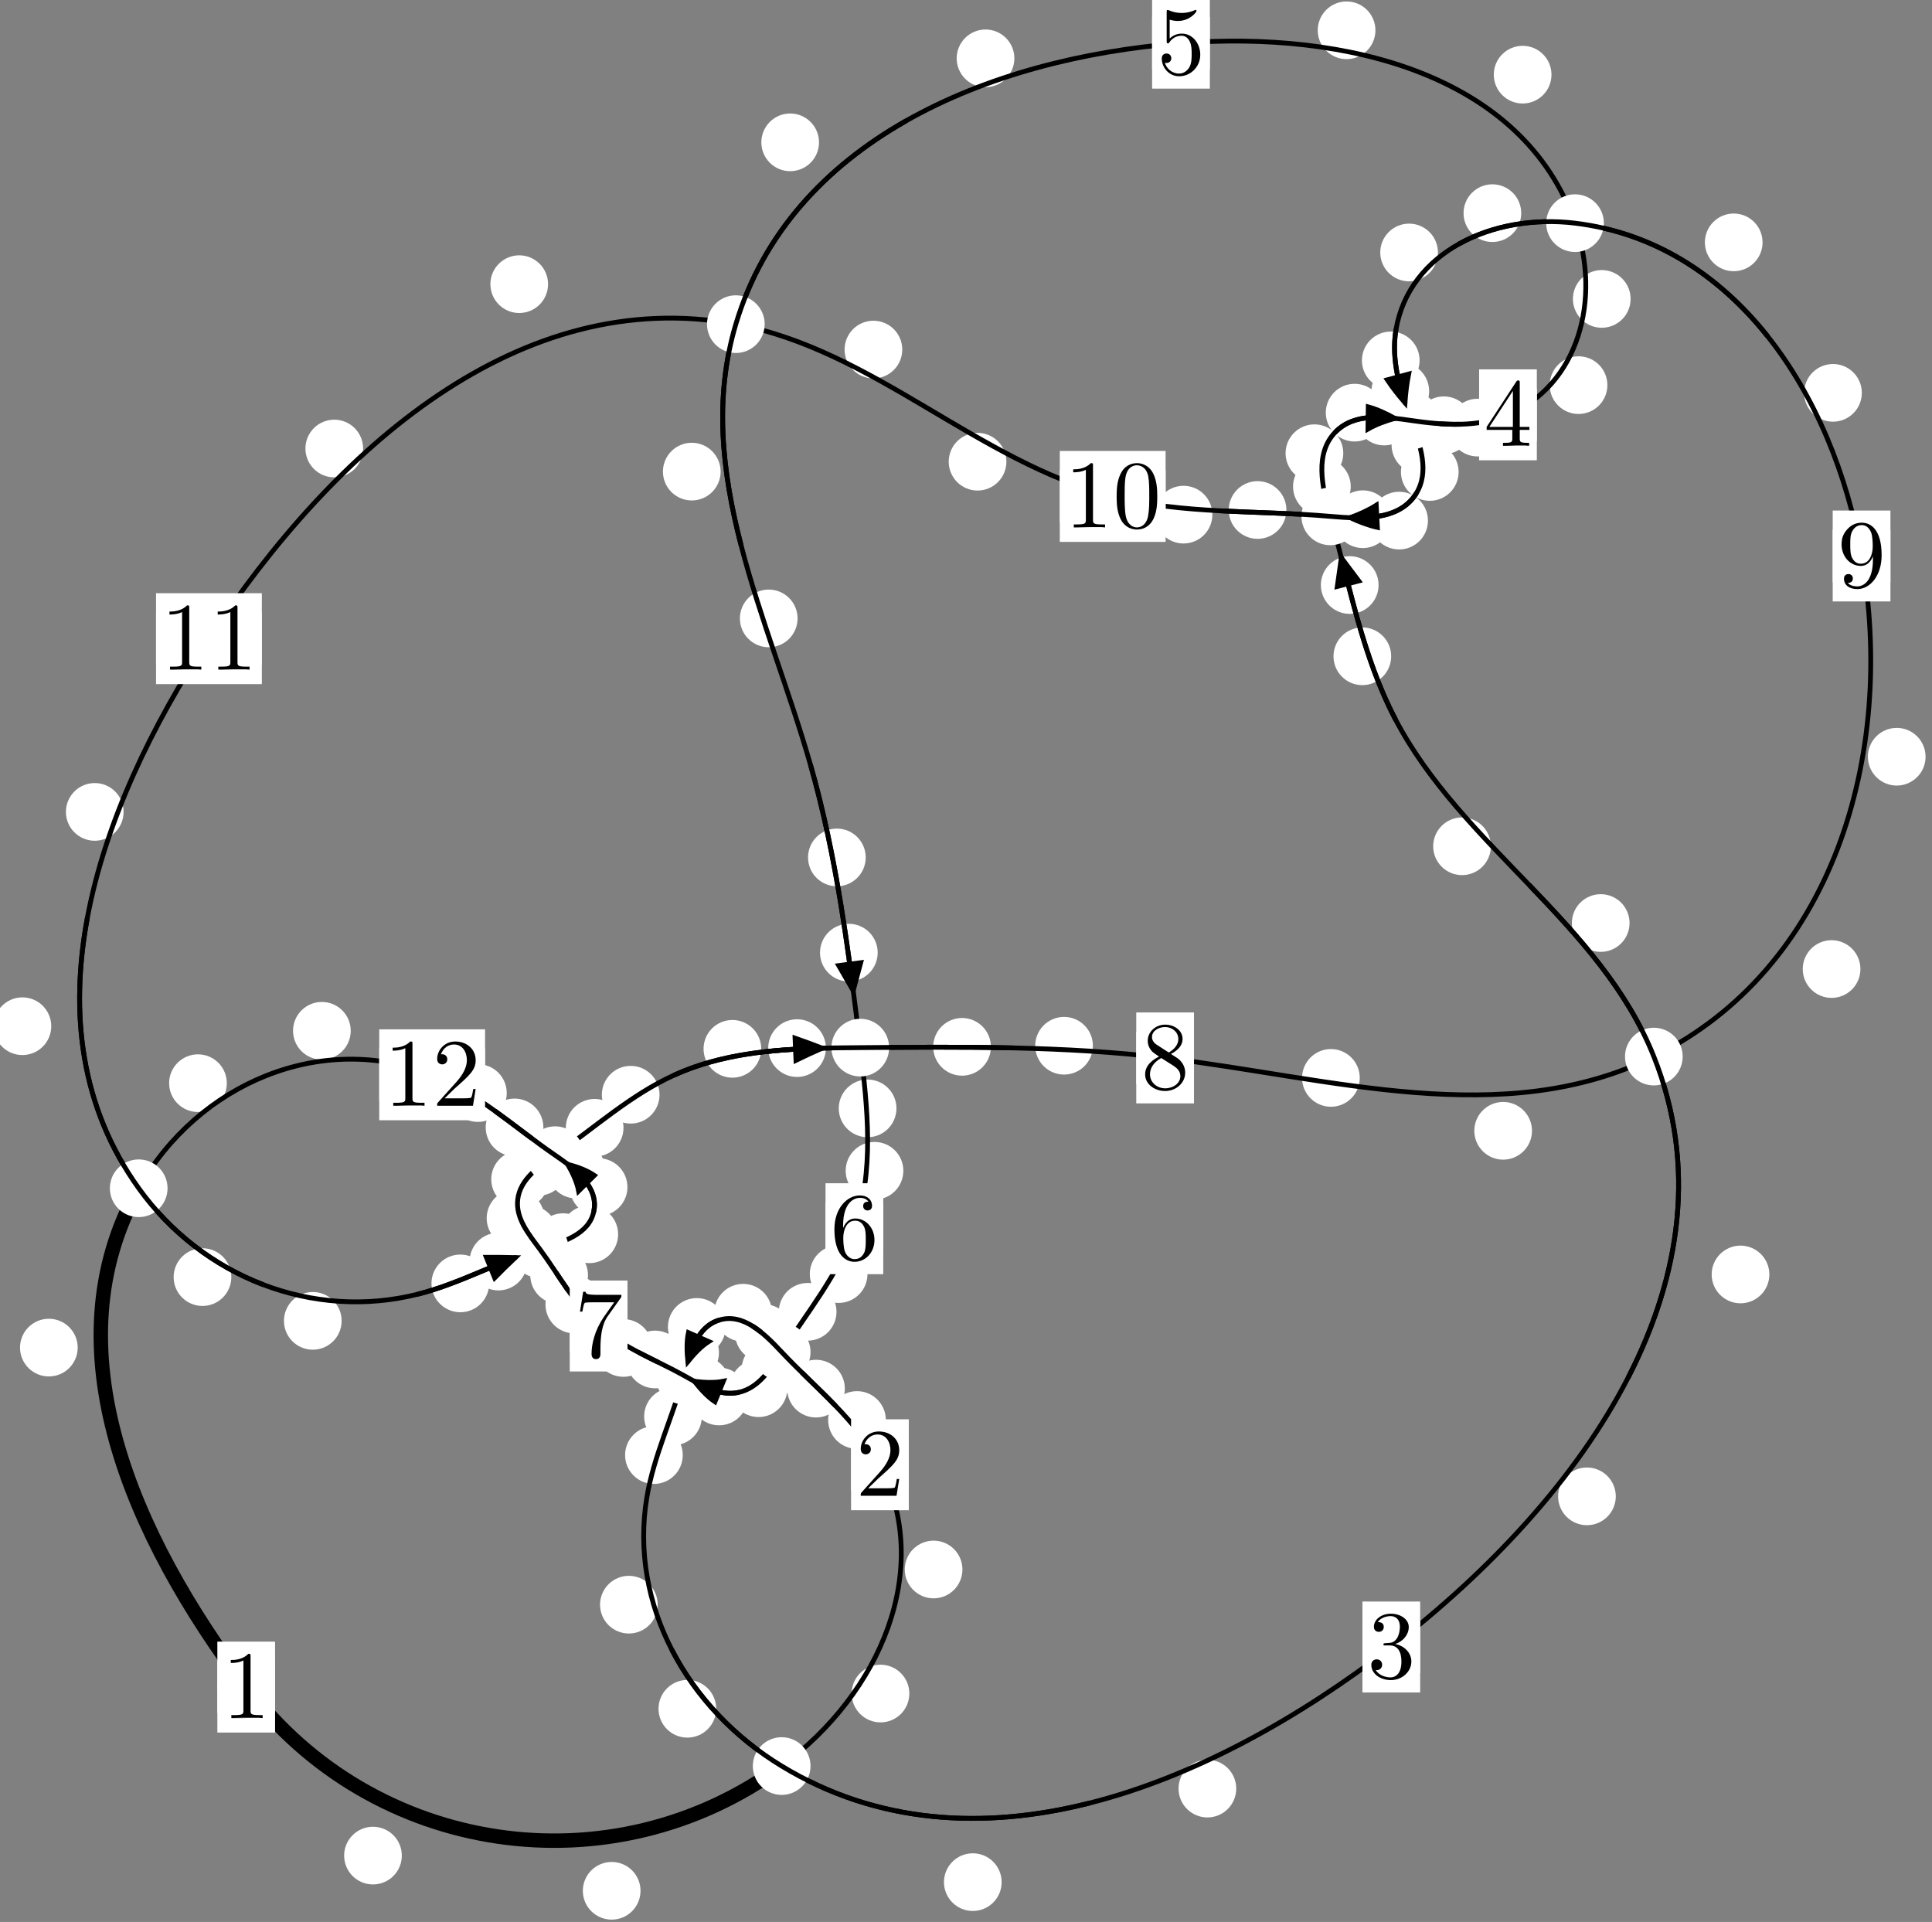 <?xml version="1.0"?>
<!-- Created by MetaPost 1.999 on 2021.07.05:2354 -->
<svg version="1.1" xmlns="http://www.w3.org/2000/svg" xmlns:xlink="http://www.w3.org/1999/xlink" width="200.2" height="199.152" viewBox="0 0 200.2 199.152">
<rect x="0" y="0" width="200.2" height="199.152" fill="#808080" stroke="none"/>
<!-- Original BoundingBox: -81.666580 -15.914230 118.533737 183.237534 -->
  <defs>
    <g transform="scale(0.01,0.01)" id="GLYPHcmr10_48">
      <path style="fill-rule: evenodd;" d="M460 -320C460 -400,455 -480,420 -554C374 -650,292 -666,250 -666C190 -666,117 -640,76 -547C44 -478,39 -400,39 -320C39 -245,43 -155,84 -79C127 2,200 22,249 22C303 22,379 1,423 -94C455 -163,460 -241,460 -320M249 -0C210 -0,151 -25,133 -121C122 -181,122 -273,122 -332C122 -396,122 -462,130 -516C149 -635,224 -644,249 -644C282 -644,348 -626,367 -527C377 -471,377 -395,377 -332C377 -257,377 -189,366 -125C351 -30,294 -0,249 -0"></path>
    </g>
    <g transform="scale(0.01,0.01)" id="GLYPHcmr10_49">
      <path style="fill-rule: evenodd;" d="M294 -640C294 -664,294 -666,271 -666C209 -602,121 -602,89 -602L89 -571C109 -571,168 -571,220 -597L220 -79C220 -43,217 -31,127 -31L95 -31L95 -0L257 -0L130 -3L217 -3L257 -3L297 -3L384 -3L419 -0L419 -31L387 -31C297 -31,294 -42,294 -79"></path>
    </g>
    <g transform="scale(0.01,0.01)" id="GLYPHcmr10_50">
      <path style="fill-rule: evenodd;" d="M127 -77L233 -180C389 -318,449 -372,449 -472C449 -586,359 -666,237 -666C124 -666,50 -574,50 -485C50 -429,100 -429,103 -429C120 -429,155 -441,155 -482C155 -508,137 -534,102 -534C94 -534,92 -534,89 -533C112 -598,166 -635,224 -635C315 -635,358 -554,358 -472C358 -392,308 -313,253 -251L61 -37C50 -26,50 -24,50 -0L421 -0L449 -174L424 -174C419 -144,412 -100,402 -85C395 -77,329 -77,307 -77"></path>
    </g>
    <g transform="scale(0.01,0.01)" id="GLYPHcmr10_51">
      <path style="fill-rule: evenodd;" d="M290 -352C372 -379,430 -449,430 -528C430 -610,342 -666,246 -666C145 -666,69 -606,69 -530C69 -497,91 -478,120 -478C151 -478,171 -500,171 -529C171 -579,124 -579,109 -579C140 -628,206 -641,242 -641C283 -641,338 -619,338 -529C338 -517,336 -459,310 -415C280 -367,246 -364,221 -363C213 -362,189 -360,182 -360C174 -359,167 -358,167 -348C167 -337,174 -337,191 -337L235 -337C317 -337,354 -269,354 -171C354 -35,285 -6,241 -6C198 -6,123 -23,88 -82C123 -77,154 -99,154 -137C154 -173,127 -193,98 -193C74 -193,42 -179,42 -135C42 -44,135 22,244 22C366 22,457 -69,457 -171C457 -253,394 -331,290 -352"></path>
    </g>
    <g transform="scale(0.01,0.01)" id="GLYPHcmr10_52">
      <path style="fill-rule: evenodd;" d="M294 -165L294 -78C294 -42,292 -31,218 -31L197 -31L197 -0L332 -0L238 -3L290 -3L332 -3L374 -3L427 -3L468 -0L468 -31L447 -31C373 -31,371 -42,371 -78L371 -165L471 -165L471 -196L371 -196L371 -651C371 -671,371 -677,355 -677C346 -677,343 -677,335 -665L28 -196L28 -165M300 -196L56 -196L300 -569"></path>
    </g>
    <g transform="scale(0.01,0.01)" id="GLYPHcmr10_53">
      <path style="fill-rule: evenodd;" d="M449 -201C449 -320,367 -420,259 -420C211 -420,168 -404,132 -369L132 -564C152 -558,185 -551,217 -551C340 -551,410 -642,410 -655C410 -661,407 -666,400 -666C399 -666,397 -666,392 -663C372 -654,323 -634,256 -634C216 -634,170 -641,123 -662C115 -665,113 -665,111 -665C101 -665,101 -657,101 -641L101 -345C101 -327,101 -319,115 -319C122 -319,124 -322,128 -328C139 -344,176 -398,257 -398C309 -398,334 -352,342 -334C358 -297,360 -258,360 -208C360 -173,360 -113,336 -71C312 -32,275 -6,229 -6C156 -6,99 -59,82 -118C85 -117,88 -116,99 -116C132 -116,149 -141,149 -165C149 -189,132 -214,99 -214C85 -214,50 -207,50 -161C50 -75,119 22,231 22C347 22,449 -74,449 -201"></path>
    </g>
    <g transform="scale(0.01,0.01)" id="GLYPHcmr10_54">
      <path style="fill-rule: evenodd;" d="M132 -328L132 -352C132 -605,256 -641,307 -641C331 -641,373 -635,395 -601C380 -601,340 -601,340 -556C340 -525,364 -510,386 -510C402 -510,432 -519,432 -558C432 -618,388 -666,305 -666C177 -666,42 -537,42 -316C42 -49,158 22,251 22C362 22,457 -72,457 -204C457 -331,368 -427,257 -427C189 -427,152 -376,132 -328M251 -6C188 -6,158 -66,152 -81C134 -128,134 -208,134 -226C134 -304,166 -404,256 -404C272 -404,318 -404,349 -342C367 -305,367 -254,367 -205C367 -157,367 -107,350 -71C320 -11,274 -6,251 -6"></path>
    </g>
    <g transform="scale(0.01,0.01)" id="GLYPHcmr10_55">
      <path style="fill-rule: evenodd;" d="M476 -609C485 -621,485 -623,485 -644L242 -644C120 -644,118 -657,114 -676L89 -676L56 -470L81 -470C84 -486,93 -549,106 -561C113 -567,191 -567,204 -567L411 -567C400 -551,321 -442,299 -409C209 -274,176 -135,176 -33C176 -23,176 22,222 22C268 22,268 -23,268 -33L268 -84C268 -139,271 -194,279 -248C283 -271,297 -357,341 -419"></path>
    </g>
    <g transform="scale(0.01,0.01)" id="GLYPHcmr10_56">
      <path style="fill-rule: evenodd;" d="M163 -457C117 -487,113 -521,113 -538C113 -599,178 -641,249 -641C322 -641,386 -589,386 -517C386 -460,347 -412,287 -377M309 -362C381 -399,430 -451,430 -517C430 -609,341 -666,250 -666C150 -666,69 -592,69 -499C69 -481,71 -436,113 -389C124 -377,161 -352,186 -335C128 -306,42 -250,42 -151C42 -45,144 22,249 22C362 22,457 -61,457 -168C457 -204,446 -249,408 -291C389 -312,373 -322,309 -362M209 -320L332 -242C360 -223,407 -193,407 -132C407 -58,332 -6,250 -6C164 -6,92 -68,92 -151C92 -209,124 -273,209 -320"></path>
    </g>
    <g transform="scale(0.01,0.01)" id="GLYPHcmr10_57">
      <path style="fill-rule: evenodd;" d="M367 -318L367 -286C367 -52,263 -6,205 -6C188 -6,134 -8,107 -42C151 -42,159 -71,159 -88C159 -119,135 -134,113 -134C97 -134,67 -125,67 -86C67 -19,121 22,206 22C335 22,457 -114,457 -329C457 -598,342 -666,253 -666C198 -666,149 -648,106 -603C65 -558,42 -516,42 -441C42 -316,130 -218,242 -218C303 -218,344 -260,367 -318M243 -241C227 -241,181 -241,150 -304C132 -341,132 -391,132 -440C132 -494,132 -541,153 -578C180 -628,218 -641,253 -641C299 -641,332 -607,349 -562C361 -530,365 -467,365 -421C365 -338,331 -241,243 -241"></path>
    </g>
  </defs>
  <path d="M41.638 192.278C41.638 191.486,41.323 190.725,40.762 190.165C40.202 189.605,39.442 189.29,38.649 189.29C37.856 189.29,37.096 189.605,36.536 190.165C35.975 190.725,35.66 191.486,35.66 192.278C35.66 193.071,35.975 193.831,36.536 194.392C37.096 194.952,37.856 195.267,38.649 195.267C39.442 195.267,40.202 194.952,40.762 194.392C41.323 193.831,41.638 193.071,41.638 192.278Z" style="fill: rgb(100%,100%,100%);stroke: none;"></path>
  <path d="M28.502 174.819C28.502 174.026,28.187 173.266,27.627 172.705C27.066 172.145,26.306 171.83,25.513 171.83C24.721 171.83,23.961 172.145,23.4 172.705C22.84 173.266,22.525 174.026,22.525 174.819C22.525 175.611,22.84 176.371,23.4 176.932C23.961 177.492,24.721 177.807,25.513 177.807C26.306 177.807,27.066 177.492,27.627 176.932C28.187 176.371,28.502 175.611,28.502 174.819Z" style="fill: rgb(100%,100%,100%);stroke: none;"></path>
  <path d="M94.229 175.486C94.229 174.694,93.914 173.934,93.353 173.373C92.793 172.813,92.033 172.498,91.24 172.498C90.447 172.498,89.687 172.813,89.127 173.373C88.566 173.934,88.251 174.694,88.251 175.486C88.251 176.279,88.566 177.039,89.127 177.6C89.687 178.16,90.447 178.475,91.24 178.475C92.033 178.475,92.793 178.16,93.353 177.6C93.914 177.039,94.229 176.279,94.229 175.486Z" style="fill: rgb(100%,100%,100%);stroke: none;"></path>
  <path d="M66.373 195.925C66.373 195.133,66.058 194.373,65.498 193.812C64.937 193.252,64.177 192.937,63.384 192.937C62.592 192.937,61.831 193.252,61.271 193.812C60.71 194.373,60.396 195.133,60.396 195.925C60.396 196.718,60.71 197.478,61.271 198.039C61.831 198.599,62.592 198.914,63.384 198.914C64.177 198.914,64.937 198.599,65.498 198.039C66.058 197.478,66.373 196.718,66.373 195.925Z" style="fill: rgb(100%,100%,100%);stroke: none;"></path>
  <path d="M91.794 147.141C91.794 146.349,91.479 145.588,90.918 145.028C90.358 144.467,89.598 144.152,88.805 144.152C88.012 144.152,87.252 144.467,86.692 145.028C86.131 145.588,85.816 146.349,85.816 147.141C85.816 147.934,86.131 148.694,86.692 149.255C87.252 149.815,88.012 150.13,88.805 150.13C89.598 150.13,90.358 149.815,90.918 149.255C91.479 148.694,91.794 147.934,91.794 147.141Z" style="fill: rgb(100%,100%,100%);stroke: none;"></path>
  <path d="M99.73 162.632C99.73 161.839,99.415 161.079,98.855 160.518C98.294 159.958,97.534 159.643,96.742 159.643C95.949 159.643,95.189 159.958,94.628 160.518C94.068 161.079,93.753 161.839,93.753 162.632C93.753 163.424,94.068 164.185,94.628 164.745C95.189 165.305,95.949 165.62,96.742 165.62C97.534 165.62,98.294 165.305,98.855 164.745C99.415 164.185,99.73 163.424,99.73 162.632Z" style="fill: rgb(100%,100%,100%);stroke: none;"></path>
  <path d="M82.142 138.136C82.142 137.343,81.827 136.583,81.266 136.023C80.706 135.462,79.946 135.147,79.153 135.147C78.36 135.147,77.6 135.462,77.04 136.023C76.479 136.583,76.164 137.343,76.164 138.136C76.164 138.929,76.479 139.689,77.04 140.249C77.6 140.81,78.36 141.125,79.153 141.125C79.946 141.125,80.706 140.81,81.266 140.249C81.827 139.689,82.142 138.929,82.142 138.136Z" style="fill: rgb(100%,100%,100%);stroke: none;"></path>
  <path d="M87.545 143.89C87.545 143.098,87.23 142.338,86.669 141.777C86.109 141.217,85.349 140.902,84.556 140.902C83.763 140.902,83.003 141.217,82.443 141.777C81.882 142.338,81.567 143.098,81.567 143.89C81.567 144.683,81.882 145.443,82.443 146.004C83.003 146.564,83.763 146.879,84.556 146.879C85.349 146.879,86.109 146.564,86.669 146.004C87.23 145.443,87.545 144.683,87.545 143.89Z" style="fill: rgb(100%,100%,100%);stroke: none;"></path>
  <path d="M75.191 137.498C75.191 136.705,74.877 135.945,74.316 135.385C73.756 134.824,72.995 134.509,72.203 134.509C71.41 134.509,70.65 134.824,70.089 135.385C69.529 135.945,69.214 136.705,69.214 137.498C69.214 138.291,69.529 139.051,70.089 139.611C70.65 140.172,71.41 140.487,72.203 140.487C72.995 140.487,73.756 140.172,74.316 139.611C74.877 139.051,75.191 138.291,75.191 137.498Z" style="fill: rgb(100%,100%,100%);stroke: none;"></path>
  <path d="M79.996 136.026C79.996 135.233,79.681 134.473,79.12 133.913C78.56 133.352,77.8 133.037,77.007 133.037C76.214 133.037,75.454 133.352,74.894 133.913C74.333 134.473,74.018 135.233,74.018 136.026C74.018 136.819,74.333 137.579,74.894 138.139C75.454 138.7,76.214 139.015,77.007 139.015C77.8 139.015,78.56 138.7,79.12 138.139C79.681 137.579,79.996 136.819,79.996 136.026Z" style="fill: rgb(100%,100%,100%);stroke: none;"></path>
  <path d="M72.726 146.776C72.726 145.983,72.411 145.223,71.851 144.662C71.29 144.102,70.53 143.787,69.738 143.787C68.945 143.787,68.185 144.102,67.624 144.662C67.064 145.223,66.749 145.983,66.749 146.776C66.749 147.568,67.064 148.329,67.624 148.889C68.185 149.45,68.945 149.764,69.738 149.764C70.53 149.764,71.29 149.45,71.851 148.889C72.411 148.329,72.726 147.568,72.726 146.776Z" style="fill: rgb(100%,100%,100%);stroke: none;"></path>
  <path d="M74.501 140.152C74.501 139.359,74.186 138.599,73.626 138.039C73.065 137.478,72.305 137.163,71.512 137.163C70.72 137.163,69.959 137.478,69.399 138.039C68.838 138.599,68.523 139.359,68.523 140.152C68.523 140.945,68.838 141.705,69.399 142.265C69.959 142.826,70.72 143.141,71.512 143.141C72.305 143.141,73.065 142.826,73.626 142.265C74.186 141.705,74.501 140.945,74.501 140.152Z" style="fill: rgb(100%,100%,100%);stroke: none;"></path>
  <path d="M68.155 166.278C68.155 165.485,67.84 164.725,67.28 164.164C66.719 163.604,65.959 163.289,65.166 163.289C64.374 163.289,63.614 163.604,63.053 164.164C62.493 164.725,62.178 165.485,62.178 166.278C62.178 167.07,62.493 167.831,63.053 168.391C63.614 168.951,64.374 169.266,65.166 169.266C65.959 169.266,66.719 168.951,67.28 168.391C67.84 167.831,68.155 167.07,68.155 166.278Z" style="fill: rgb(100%,100%,100%);stroke: none;"></path>
  <path d="M70.75 150.777C70.75 149.984,70.435 149.224,69.875 148.664C69.314 148.103,68.554 147.788,67.762 147.788C66.969 147.788,66.209 148.103,65.648 148.664C65.088 149.224,64.773 149.984,64.773 150.777C64.773 151.57,65.088 152.33,65.648 152.89C66.209 153.451,66.969 153.766,67.762 153.766C68.554 153.766,69.314 153.451,69.875 152.89C70.435 152.33,70.75 151.57,70.75 150.777Z" style="fill: rgb(100%,100%,100%);stroke: none;"></path>
  <path d="M103.794 195.029C103.794 194.236,103.479 193.476,102.919 192.915C102.358 192.355,101.598 192.04,100.806 192.04C100.013 192.04,99.253 192.355,98.692 192.915C98.132 193.476,97.817 194.236,97.817 195.029C97.817 195.821,98.132 196.582,98.692 197.142C99.253 197.702,100.013 198.017,100.806 198.017C101.598 198.017,102.358 197.702,102.919 197.142C103.479 196.582,103.794 195.821,103.794 195.029Z" style="fill: rgb(100%,100%,100%);stroke: none;"></path>
  <path d="M74.215 177.064C74.215 176.271,73.9 175.511,73.339 174.951C72.779 174.39,72.019 174.075,71.226 174.075C70.433 174.075,69.673 174.39,69.113 174.951C68.552 175.511,68.237 176.271,68.237 177.064C68.237 177.857,68.552 178.617,69.113 179.177C69.673 179.738,70.433 180.053,71.226 180.053C72.019 180.053,72.779 179.738,73.339 179.177C73.9 178.617,74.215 177.857,74.215 177.064Z" style="fill: rgb(100%,100%,100%);stroke: none;"></path>
  <path d="M167.433 155.053C167.433 154.261,167.118 153.501,166.557 152.94C165.997 152.38,165.237 152.065,164.444 152.065C163.651 152.065,162.891 152.38,162.331 152.94C161.77 153.501,161.455 154.261,161.455 155.053C161.455 155.846,161.77 156.606,162.331 157.167C162.891 157.727,163.651 158.042,164.444 158.042C165.237 158.042,165.997 157.727,166.557 157.167C167.118 156.606,167.433 155.846,167.433 155.053Z" style="fill: rgb(100%,100%,100%);stroke: none;"></path>
  <path d="M128.103 185.335C128.103 184.542,127.788 183.782,127.227 183.222C126.667 182.661,125.907 182.346,125.114 182.346C124.321 182.346,123.561 182.661,123.001 183.222C122.44 183.782,122.125 184.542,122.125 185.335C122.125 186.128,122.44 186.888,123.001 187.448C123.561 188.009,124.321 188.324,125.114 188.324C125.907 188.324,126.667 188.009,127.227 187.448C127.788 186.888,128.103 186.128,128.103 185.335Z" style="fill: rgb(100%,100%,100%);stroke: none;"></path>
  <path d="M168.86 95.645C168.86 94.852,168.545 94.092,167.985 93.532C167.424 92.971,166.664 92.656,165.872 92.656C165.079 92.656,164.319 92.971,163.758 93.532C163.198 94.092,162.883 94.852,162.883 95.645C162.883 96.438,163.198 97.198,163.758 97.758C164.319 98.319,165.079 98.634,165.872 98.634C166.664 98.634,167.424 98.319,167.985 97.758C168.545 97.198,168.86 96.438,168.86 95.645Z" style="fill: rgb(100%,100%,100%);stroke: none;"></path>
  <path d="M183.346 132.06C183.346 131.267,183.031 130.507,182.47 129.947C181.91 129.386,181.149 129.071,180.357 129.071C179.564 129.071,178.804 129.386,178.243 129.947C177.683 130.507,177.368 131.267,177.368 132.06C177.368 132.853,177.683 133.613,178.243 134.173C178.804 134.734,179.564 135.049,180.357 135.049C181.149 135.049,181.91 134.734,182.47 134.173C183.031 133.613,183.346 132.853,183.346 132.06Z" style="fill: rgb(100%,100%,100%);stroke: none;"></path>
  <path d="M144.158 68.005C144.158 67.212,143.843 66.452,143.283 65.892C142.722 65.331,141.962 65.016,141.169 65.016C140.377 65.016,139.617 65.331,139.056 65.892C138.496 66.452,138.181 67.212,138.181 68.005C138.181 68.798,138.496 69.558,139.056 70.118C139.617 70.679,140.377 70.994,141.169 70.994C141.962 70.994,142.722 70.679,143.283 70.118C143.843 69.558,144.158 68.798,144.158 68.005Z" style="fill: rgb(100%,100%,100%);stroke: none;"></path>
  <path d="M154.489 87.692C154.489 86.899,154.174 86.139,153.614 85.579C153.053 85.018,152.293 84.703,151.5 84.703C150.708 84.703,149.948 85.018,149.387 85.579C148.827 86.139,148.512 86.899,148.512 87.692C148.512 88.485,148.827 89.245,149.387 89.805C149.948 90.366,150.708 90.681,151.5 90.681C152.293 90.681,153.053 90.366,153.614 89.805C154.174 89.245,154.489 88.485,154.489 87.692Z" style="fill: rgb(100%,100%,100%);stroke: none;"></path>
  <path d="M139.968 50.42C139.968 49.627,139.653 48.867,139.092 48.306C138.532 47.746,137.772 47.431,136.979 47.431C136.186 47.431,135.426 47.746,134.866 48.306C134.305 48.867,133.99 49.627,133.99 50.42C133.99 51.212,134.305 51.973,134.866 52.533C135.426 53.093,136.186 53.408,136.979 53.408C137.772 53.408,138.532 53.093,139.092 52.533C139.653 51.973,139.968 51.212,139.968 50.42Z" style="fill: rgb(100%,100%,100%);stroke: none;"></path>
  <path d="M142.851 60.622C142.851 59.829,142.536 59.069,141.975 58.509C141.415 57.948,140.654 57.633,139.862 57.633C139.069 57.633,138.309 57.948,137.748 58.509C137.188 59.069,136.873 59.829,136.873 60.622C136.873 61.415,137.188 62.175,137.748 62.736C138.309 63.296,139.069 63.611,139.862 63.611C140.654 63.611,141.415 63.296,141.975 62.736C142.536 62.175,142.851 61.415,142.851 60.622Z" style="fill: rgb(100%,100%,100%);stroke: none;"></path>
  <path d="M143.36 42.759C143.36 41.967,143.045 41.207,142.485 40.646C141.924 40.086,141.164 39.771,140.372 39.771C139.579 39.771,138.819 40.086,138.258 40.646C137.698 41.207,137.383 41.967,137.383 42.759C137.383 43.552,137.698 44.312,138.258 44.873C138.819 45.433,139.579 45.748,140.372 45.748C141.164 45.748,141.924 45.433,142.485 44.873C143.045 44.312,143.36 43.552,143.36 42.759Z" style="fill: rgb(100%,100%,100%);stroke: none;"></path>
  <path d="M139.194 46.963C139.194 46.17,138.879 45.41,138.318 44.85C137.758 44.289,136.998 43.974,136.205 43.974C135.412 43.974,134.652 44.289,134.092 44.85C133.531 45.41,133.216 46.17,133.216 46.963C133.216 47.756,133.531 48.516,134.092 49.076C134.652 49.637,135.412 49.952,136.205 49.952C136.998 49.952,137.758 49.637,138.318 49.076C138.879 48.516,139.194 47.756,139.194 46.963Z" style="fill: rgb(100%,100%,100%);stroke: none;"></path>
  <path d="M152.603 44.067C152.603 43.274,152.288 42.514,151.728 41.953C151.167 41.393,150.407 41.078,149.614 41.078C148.822 41.078,148.061 41.393,147.501 41.953C146.94 42.514,146.625 43.274,146.625 44.067C146.625 44.859,146.94 45.62,147.501 46.18C148.061 46.741,148.822 47.055,149.614 47.055C150.407 47.055,151.167 46.741,151.728 46.18C152.288 45.62,152.603 44.859,152.603 44.067Z" style="fill: rgb(100%,100%,100%);stroke: none;"></path>
  <path d="M146.431 43.162C146.431 42.37,146.116 41.61,145.555 41.049C144.995 40.489,144.235 40.174,143.442 40.174C142.649 40.174,141.889 40.489,141.329 41.049C140.768 41.61,140.453 42.37,140.453 43.162C140.453 43.955,140.768 44.715,141.329 45.276C141.889 45.836,142.649 46.151,143.442 46.151C144.235 46.151,144.995 45.836,145.555 45.276C146.116 44.715,146.431 43.955,146.431 43.162Z" style="fill: rgb(100%,100%,100%);stroke: none;"></path>
  <path d="M166.562 39.908C166.562 39.115,166.247 38.355,165.687 37.794C165.126 37.234,164.366 36.919,163.573 36.919C162.781 36.919,162.02 37.234,161.46 37.794C160.9 38.355,160.585 39.115,160.585 39.908C160.585 40.7,160.9 41.461,161.46 42.021C162.02 42.581,162.781 42.896,163.573 42.896C164.366 42.896,165.126 42.581,165.687 42.021C166.247 41.461,166.562 40.7,166.562 39.908Z" style="fill: rgb(100%,100%,100%);stroke: none;"></path>
  <path d="M156.102 44.309C156.102 43.516,155.787 42.756,155.227 42.195C154.666 41.635,153.906 41.32,153.114 41.32C152.321 41.32,151.561 41.635,151 42.195C150.44 42.756,150.125 43.516,150.125 44.309C150.125 45.101,150.44 45.862,151 46.422C151.561 46.983,152.321 47.298,153.114 47.298C153.906 47.298,154.666 46.983,155.227 46.422C155.787 45.862,156.102 45.101,156.102 44.309Z" style="fill: rgb(100%,100%,100%);stroke: none;"></path>
  <path d="M160.769 7.737C160.769 6.944,160.454 6.184,159.893 5.623C159.333 5.063,158.573 4.748,157.78 4.748C156.987 4.748,156.227 5.063,155.667 5.623C155.106 6.184,154.791 6.944,154.791 7.737C154.791 8.529,155.106 9.29,155.667 9.85C156.227 10.411,156.987 10.725,157.78 10.725C158.573 10.725,159.333 10.411,159.893 9.85C160.454 9.29,160.769 8.529,160.769 7.737Z" style="fill: rgb(100%,100%,100%);stroke: none;"></path>
  <path d="M168.969 30.974C168.969 30.181,168.654 29.421,168.093 28.861C167.533 28.3,166.773 27.985,165.98 27.985C165.187 27.985,164.427 28.3,163.867 28.861C163.306 29.421,162.991 30.181,162.991 30.974C162.991 31.767,163.306 32.527,163.867 33.087C164.427 33.648,165.187 33.963,165.98 33.963C166.773 33.963,167.533 33.648,168.093 33.087C168.654 32.527,168.969 31.767,168.969 30.974Z" style="fill: rgb(100%,100%,100%);stroke: none;"></path>
  <path d="M105.112 6.046C105.112 5.253,104.797 4.493,104.237 3.933C103.676 3.372,102.916 3.057,102.123 3.057C101.331 3.057,100.571 3.372,100.01 3.933C99.45 4.493,99.135 5.253,99.135 6.046C99.135 6.839,99.45 7.599,100.01 8.159C100.571 8.72,101.331 9.035,102.123 9.035C102.916 9.035,103.676 8.72,104.237 8.159C104.797 7.599,105.112 6.839,105.112 6.046Z" style="fill: rgb(100%,100%,100%);stroke: none;"></path>
  <path d="M142.526 3.14C142.526 2.347,142.211 1.587,141.65 1.026C141.09 0.466,140.329 0.151,139.537 0.151C138.744 0.151,137.984 0.466,137.423 1.026C136.863 1.587,136.548 2.347,136.548 3.14C136.548 3.932,136.863 4.692,137.423 5.253C137.984 5.813,138.744 6.128,139.537 6.128C140.329 6.128,141.09 5.813,141.65 5.253C142.211 4.692,142.526 3.932,142.526 3.14Z" style="fill: rgb(100%,100%,100%);stroke: none;"></path>
  <path d="M74.673 48.869C74.673 48.076,74.358 47.316,73.797 46.755C73.237 46.195,72.477 45.88,71.684 45.88C70.891 45.88,70.131 46.195,69.571 46.755C69.01 47.316,68.695 48.076,68.695 48.869C68.695 49.661,69.01 50.421,69.571 50.982C70.131 51.542,70.891 51.857,71.684 51.857C72.477 51.857,73.237 51.542,73.797 50.982C74.358 50.421,74.673 49.661,74.673 48.869Z" style="fill: rgb(100%,100%,100%);stroke: none;"></path>
  <path d="M84.87 14.749C84.87 13.956,84.555 13.196,83.995 12.636C83.434 12.075,82.674 11.76,81.881 11.76C81.089 11.76,80.328 12.075,79.768 12.636C79.207 13.196,78.893 13.956,78.893 14.749C78.893 15.542,79.207 16.302,79.768 16.862C80.328 17.423,81.089 17.738,81.881 17.738C82.674 17.738,83.434 17.423,83.995 16.862C84.555 16.302,84.87 15.542,84.87 14.749Z" style="fill: rgb(100%,100%,100%);stroke: none;"></path>
  <path d="M89.708 88.848C89.708 88.056,89.393 87.295,88.833 86.735C88.272 86.174,87.512 85.859,86.72 85.859C85.927 85.859,85.167 86.174,84.606 86.735C84.046 87.295,83.731 88.056,83.731 88.848C83.731 89.641,84.046 90.401,84.606 90.962C85.167 91.522,85.927 91.837,86.72 91.837C87.512 91.837,88.272 91.522,88.833 90.962C89.393 90.401,89.708 89.641,89.708 88.848Z" style="fill: rgb(100%,100%,100%);stroke: none;"></path>
  <path d="M82.647 64.081C82.647 63.288,82.332 62.528,81.772 61.967C81.211 61.407,80.451 61.092,79.659 61.092C78.866 61.092,78.106 61.407,77.545 61.967C76.985 62.528,76.67 63.288,76.67 64.081C76.67 64.873,76.985 65.633,77.545 66.194C78.106 66.754,78.866 67.069,79.659 67.069C80.451 67.069,81.211 66.754,81.772 66.194C82.332 65.633,82.647 64.873,82.647 64.081Z" style="fill: rgb(100%,100%,100%);stroke: none;"></path>
  <path d="M92.893 114.851C92.893 114.059,92.578 113.298,92.017 112.738C91.457 112.177,90.697 111.863,89.904 111.863C89.111 111.863,88.351 112.177,87.791 112.738C87.23 113.298,86.915 114.059,86.915 114.851C86.915 115.644,87.23 116.404,87.791 116.965C88.351 117.525,89.111 117.84,89.904 117.84C90.697 117.84,91.457 117.525,92.017 116.965C92.578 116.404,92.893 115.644,92.893 114.851Z" style="fill: rgb(100%,100%,100%);stroke: none;"></path>
  <path d="M90.949 98.714C90.949 97.921,90.634 97.161,90.074 96.601C89.513 96.04,88.753 95.725,87.96 95.725C87.168 95.725,86.408 96.04,85.847 96.601C85.287 97.161,84.972 97.921,84.972 98.714C84.972 99.507,85.287 100.267,85.847 100.827C86.408 101.388,87.168 101.703,87.96 101.703C88.753 101.703,89.513 101.388,90.074 100.827C90.634 100.267,90.949 99.507,90.949 98.714Z" style="fill: rgb(100%,100%,100%);stroke: none;"></path>
  <path d="M89.891 132.021C89.891 131.228,89.576 130.468,89.015 129.908C88.455 129.347,87.695 129.032,86.902 129.032C86.109 129.032,85.349 129.347,84.789 129.908C84.228 130.468,83.913 131.228,83.913 132.021C83.913 132.814,84.228 133.574,84.789 134.134C85.349 134.695,86.109 135.01,86.902 135.01C87.695 135.01,88.455 134.695,89.015 134.134C89.576 133.574,89.891 132.814,89.891 132.021Z" style="fill: rgb(100%,100%,100%);stroke: none;"></path>
  <path d="M93.608 121.316C93.608 120.524,93.293 119.763,92.733 119.203C92.172 118.642,91.412 118.328,90.619 118.328C89.827 118.328,89.066 118.642,88.506 119.203C87.946 119.763,87.631 120.524,87.631 121.316C87.631 122.109,87.946 122.869,88.506 123.43C89.066 123.99,89.827 124.305,90.619 124.305C91.412 124.305,92.172 123.99,92.733 123.43C93.293 122.869,93.608 122.109,93.608 121.316Z" style="fill: rgb(100%,100%,100%);stroke: none;"></path>
  <path d="M82.828 141.902C82.828 141.109,82.513 140.349,81.953 139.789C81.392 139.228,80.632 138.913,79.84 138.913C79.047 138.913,78.287 139.228,77.726 139.789C77.166 140.349,76.851 141.109,76.851 141.902C76.851 142.695,77.166 143.455,77.726 144.015C78.287 144.576,79.047 144.891,79.84 144.891C80.632 144.891,81.392 144.576,81.953 144.015C82.513 143.455,82.828 142.695,82.828 141.902Z" style="fill: rgb(100%,100%,100%);stroke: none;"></path>
  <path d="M86.681 135.93C86.681 135.137,86.366 134.377,85.805 133.816C85.245 133.256,84.485 132.941,83.692 132.941C82.899 132.941,82.139 133.256,81.579 133.816C81.018 134.377,80.703 135.137,80.703 135.93C80.703 136.722,81.018 137.482,81.579 138.043C82.139 138.603,82.899 138.918,83.692 138.918C84.485 138.918,85.245 138.603,85.805 138.043C86.366 137.482,86.681 136.722,86.681 135.93Z" style="fill: rgb(100%,100%,100%);stroke: none;"></path>
  <path d="M77.502 144.705C77.502 143.912,77.188 143.152,76.627 142.591C76.067 142.031,75.306 141.716,74.514 141.716C73.721 141.716,72.961 142.031,72.4 142.591C71.84 143.152,71.525 143.912,71.525 144.705C71.525 145.497,71.84 146.258,72.4 146.818C72.961 147.378,73.721 147.693,74.514 147.693C75.306 147.693,76.067 147.378,76.627 146.818C77.188 146.258,77.502 145.497,77.502 144.705Z" style="fill: rgb(100%,100%,100%);stroke: none;"></path>
  <path d="M81.592 143.847C81.592 143.054,81.277 142.294,80.717 141.733C80.156 141.173,79.396 140.858,78.603 140.858C77.811 140.858,77.051 141.173,76.49 141.733C75.93 142.294,75.615 143.054,75.615 143.847C75.615 144.639,75.93 145.4,76.49 145.96C77.051 146.521,77.811 146.835,78.603 146.835C79.396 146.835,80.156 146.521,80.717 145.96C81.277 145.4,81.592 144.639,81.592 143.847Z" style="fill: rgb(100%,100%,100%);stroke: none;"></path>
  <path d="M70.873 140.87C70.873 140.077,70.558 139.317,69.998 138.757C69.437 138.196,68.677 137.881,67.885 137.881C67.092 137.881,66.332 138.196,65.771 138.757C65.211 139.317,64.896 140.077,64.896 140.87C64.896 141.663,65.211 142.423,65.771 142.983C66.332 143.544,67.092 143.859,67.885 143.859C68.677 143.859,69.437 143.544,69.998 142.983C70.558 142.423,70.873 141.663,70.873 140.87Z" style="fill: rgb(100%,100%,100%);stroke: none;"></path>
  <path d="M75.649 143.527C75.649 142.735,75.334 141.975,74.773 141.414C74.213 140.854,73.453 140.539,72.66 140.539C71.867 140.539,71.107 140.854,70.547 141.414C69.986 141.975,69.671 142.735,69.671 143.527C69.671 144.32,69.986 145.08,70.547 145.641C71.107 146.201,71.867 146.516,72.66 146.516C73.453 146.516,74.213 146.201,74.773 145.641C75.334 145.08,75.649 144.32,75.649 143.527Z" style="fill: rgb(100%,100%,100%);stroke: none;"></path>
  <path d="M62.501 135.175C62.501 134.382,62.186 133.622,61.625 133.061C61.065 132.501,60.305 132.186,59.512 132.186C58.719 132.186,57.959 132.501,57.399 133.061C56.838 133.622,56.523 134.382,56.523 135.175C56.523 135.967,56.838 136.727,57.399 137.288C57.959 137.848,58.719 138.163,59.512 138.163C60.305 138.163,61.065 137.848,61.625 137.288C62.186 136.727,62.501 135.967,62.501 135.175Z" style="fill: rgb(100%,100%,100%);stroke: none;"></path>
  <path d="M67.586 139.676C67.586 138.883,67.271 138.123,66.711 137.563C66.15 137.002,65.39 136.687,64.598 136.687C63.805 136.687,63.045 137.002,62.484 137.563C61.924 138.123,61.609 138.883,61.609 139.676C61.609 140.469,61.924 141.229,62.484 141.789C63.045 142.35,63.805 142.665,64.598 142.665C65.39 142.665,66.15 142.35,66.711 141.789C67.271 141.229,67.586 140.469,67.586 139.676Z" style="fill: rgb(100%,100%,100%);stroke: none;"></path>
  <path d="M57.757 127.864C57.757 127.072,57.442 126.312,56.881 125.751C56.321 125.191,55.561 124.876,54.768 124.876C53.975 124.876,53.215 125.191,52.655 125.751C52.094 126.312,51.779 127.072,51.779 127.864C51.779 128.657,52.094 129.417,52.655 129.978C53.215 130.538,53.975 130.853,54.768 130.853C55.561 130.853,56.321 130.538,56.881 129.978C57.442 129.417,57.757 128.657,57.757 127.864Z" style="fill: rgb(100%,100%,100%);stroke: none;"></path>
  <path d="M60.927 132.13C60.927 131.337,60.612 130.577,60.051 130.017C59.491 129.456,58.731 129.141,57.938 129.141C57.145 129.141,56.385 129.456,55.825 130.017C55.264 130.577,54.949 131.337,54.949 132.13C54.949 132.923,55.264 133.683,55.825 134.243C56.385 134.804,57.145 135.119,57.938 135.119C58.731 135.119,59.491 134.804,60.051 134.243C60.612 133.683,60.927 132.923,60.927 132.13Z" style="fill: rgb(100%,100%,100%);stroke: none;"></path>
  <path d="M56.882 122.202C56.882 121.41,56.567 120.649,56.007 120.089C55.446 119.528,54.686 119.213,53.894 119.213C53.101 119.213,52.341 119.528,51.78 120.089C51.22 120.649,50.905 121.41,50.905 122.202C50.905 122.995,51.22 123.755,51.78 124.316C52.341 124.876,53.101 125.191,53.894 125.191C54.686 125.191,55.446 124.876,56.007 124.316C56.567 123.755,56.882 122.995,56.882 122.202Z" style="fill: rgb(100%,100%,100%);stroke: none;"></path>
  <path d="M56.409 126.232C56.409 125.439,56.094 124.679,55.534 124.119C54.973 123.558,54.213 123.243,53.42 123.243C52.628 123.243,51.868 123.558,51.307 124.119C50.747 124.679,50.432 125.439,50.432 126.232C50.432 127.025,50.747 127.785,51.307 128.345C51.868 128.906,52.628 129.221,53.42 129.221C54.213 129.221,54.973 128.906,55.534 128.345C56.094 127.785,56.409 127.025,56.409 126.232Z" style="fill: rgb(100%,100%,100%);stroke: none;"></path>
  <path d="M64.61 116.862C64.61 116.07,64.295 115.31,63.734 114.749C63.174 114.189,62.414 113.874,61.621 113.874C60.828 113.874,60.068 114.189,59.508 114.749C58.947 115.31,58.632 116.07,58.632 116.862C58.632 117.655,58.947 118.415,59.508 118.976C60.068 119.536,60.828 119.851,61.621 119.851C62.414 119.851,63.174 119.536,63.734 118.976C64.295 118.415,64.61 117.655,64.61 116.862Z" style="fill: rgb(100%,100%,100%);stroke: none;"></path>
  <path d="M58.772 120.904C58.772 120.111,58.457 119.351,57.897 118.791C57.336 118.23,56.576 117.915,55.783 117.915C54.991 117.915,54.231 118.23,53.67 118.791C53.11 119.351,52.795 120.111,52.795 120.904C52.795 121.697,53.11 122.457,53.67 123.017C54.231 123.578,54.991 123.893,55.783 123.893C56.576 123.893,57.336 123.578,57.897 123.017C58.457 122.457,58.772 121.697,58.772 120.904Z" style="fill: rgb(100%,100%,100%);stroke: none;"></path>
  <path d="M78.882 108.68C78.882 107.888,78.568 107.128,78.007 106.567C77.447 106.007,76.686 105.692,75.894 105.692C75.101 105.692,74.341 106.007,73.78 106.567C73.22 107.128,72.905 107.888,72.905 108.68C72.905 109.473,73.22 110.233,73.78 110.794C74.341 111.354,75.101 111.669,75.894 111.669C76.686 111.669,77.447 111.354,78.007 110.794C78.568 110.233,78.882 109.473,78.882 108.68Z" style="fill: rgb(100%,100%,100%);stroke: none;"></path>
  <path d="M68.343 113.437C68.343 112.644,68.028 111.884,67.468 111.323C66.907 110.763,66.147 110.448,65.355 110.448C64.562 110.448,63.802 110.763,63.241 111.323C62.681 111.884,62.366 112.644,62.366 113.437C62.366 114.229,62.681 114.99,63.241 115.55C63.802 116.111,64.562 116.426,65.355 116.426C66.147 116.426,66.907 116.111,67.468 115.55C68.028 114.99,68.343 114.229,68.343 113.437Z" style="fill: rgb(100%,100%,100%);stroke: none;"></path>
  <path d="M102.68 108.474C102.68 107.681,102.365 106.921,101.804 106.36C101.244 105.8,100.484 105.485,99.691 105.485C98.898 105.485,98.138 105.8,97.578 106.36C97.017 106.921,96.702 107.681,96.702 108.474C96.702 109.266,97.017 110.027,97.578 110.587C98.138 111.148,98.898 111.462,99.691 111.462C100.484 111.462,101.244 111.148,101.804 110.587C102.365 110.027,102.68 109.266,102.68 108.474Z" style="fill: rgb(100%,100%,100%);stroke: none;"></path>
  <path d="M85.582 108.607C85.582 107.814,85.267 107.054,84.706 106.493C84.146 105.933,83.386 105.618,82.593 105.618C81.8 105.618,81.04 105.933,80.48 106.493C79.919 107.054,79.604 107.814,79.604 108.607C79.604 109.399,79.919 110.159,80.48 110.72C81.04 111.28,81.8 111.595,82.593 111.595C83.386 111.595,84.146 111.28,84.706 110.72C85.267 110.159,85.582 109.399,85.582 108.607Z" style="fill: rgb(100%,100%,100%);stroke: none;"></path>
  <path d="M140.902 111.693C140.902 110.9,140.587 110.14,140.026 109.58C139.466 109.019,138.706 108.704,137.913 108.704C137.12 108.704,136.36 109.019,135.8 109.58C135.239 110.14,134.924 110.9,134.924 111.693C134.924 112.486,135.239 113.246,135.8 113.806C136.36 114.367,137.12 114.682,137.913 114.682C138.706 114.682,139.466 114.367,140.026 113.806C140.587 113.246,140.902 112.486,140.902 111.693Z" style="fill: rgb(100%,100%,100%);stroke: none;"></path>
  <path d="M113.249 108.361C113.249 107.568,112.934 106.808,112.374 106.247C111.813 105.687,111.053 105.372,110.26 105.372C109.468 105.372,108.708 105.687,108.147 106.247C107.587 106.808,107.272 107.568,107.272 108.361C107.272 109.153,107.587 109.914,108.147 110.474C108.708 111.034,109.468 111.349,110.26 111.349C111.053 111.349,111.813 111.034,112.374 110.474C112.934 109.914,113.249 109.153,113.249 108.361Z" style="fill: rgb(100%,100%,100%);stroke: none;"></path>
  <path d="M192.783 100.413C192.783 99.62,192.468 98.86,191.908 98.3C191.347 97.739,190.587 97.424,189.794 97.424C189.002 97.424,188.242 97.739,187.681 98.3C187.121 98.86,186.806 99.62,186.806 100.413C186.806 101.206,187.121 101.966,187.681 102.526C188.242 103.087,189.002 103.402,189.794 103.402C190.587 103.402,191.347 103.087,191.908 102.526C192.468 101.966,192.783 101.206,192.783 100.413Z" style="fill: rgb(100%,100%,100%);stroke: none;"></path>
  <path d="M158.75 117.175C158.75 116.382,158.435 115.622,157.874 115.062C157.314 114.501,156.554 114.186,155.761 114.186C154.968 114.186,154.208 114.501,153.648 115.062C153.087 115.622,152.772 116.382,152.772 117.175C152.772 117.968,153.087 118.728,153.648 119.288C154.208 119.849,154.968 120.164,155.761 120.164C156.554 120.164,157.314 119.849,157.874 119.288C158.435 118.728,158.75 117.968,158.75 117.175Z" style="fill: rgb(100%,100%,100%);stroke: none;"></path>
  <path d="M192.928 40.707C192.928 39.915,192.613 39.154,192.053 38.594C191.492 38.034,190.732 37.719,189.94 37.719C189.147 37.719,188.387 38.034,187.826 38.594C187.266 39.154,186.951 39.915,186.951 40.707C186.951 41.5,187.266 42.26,187.826 42.821C188.387 43.381,189.147 43.696,189.94 43.696C190.732 43.696,191.492 43.381,192.053 42.821C192.613 42.26,192.928 41.5,192.928 40.707Z" style="fill: rgb(100%,100%,100%);stroke: none;"></path>
  <path d="M199.534 78.413C199.534 77.62,199.219 76.86,198.658 76.299C198.098 75.739,197.338 75.424,196.545 75.424C195.752 75.424,194.992 75.739,194.432 76.299C193.871 76.86,193.556 77.62,193.556 78.413C193.556 79.205,193.871 79.966,194.432 80.526C194.992 81.087,195.752 81.401,196.545 81.401C197.338 81.401,198.098 81.087,198.658 80.526C199.219 79.966,199.534 79.205,199.534 78.413Z" style="fill: rgb(100%,100%,100%);stroke: none;"></path>
  <path d="M157.634 22.087C157.634 21.294,157.319 20.534,156.759 19.974C156.198 19.413,155.438 19.098,154.646 19.098C153.853 19.098,153.093 19.413,152.532 19.974C151.972 20.534,151.657 21.294,151.657 22.087C151.657 22.88,151.972 23.64,152.532 24.2C153.093 24.761,153.853 25.076,154.646 25.076C155.438 25.076,156.198 24.761,156.759 24.2C157.319 23.64,157.634 22.88,157.634 22.087Z" style="fill: rgb(100%,100%,100%);stroke: none;"></path>
  <path d="M182.642 25.115C182.642 24.322,182.327 23.562,181.766 23.001C181.206 22.441,180.446 22.126,179.653 22.126C178.86 22.126,178.1 22.441,177.54 23.001C176.979 23.562,176.664 24.322,176.664 25.115C176.664 25.907,176.979 26.667,177.54 27.228C178.1 27.788,178.86 28.103,179.653 28.103C180.446 28.103,181.206 27.788,181.766 27.228C182.327 26.667,182.642 25.907,182.642 25.115Z" style="fill: rgb(100%,100%,100%);stroke: none;"></path>
  <path d="M147.103 37.347C147.103 36.554,146.788 35.794,146.228 35.233C145.667 34.673,144.907 34.358,144.114 34.358C143.322 34.358,142.562 34.673,142.001 35.233C141.441 35.794,141.126 36.554,141.126 37.347C141.126 38.139,141.441 38.9,142.001 39.46C142.562 40.02,143.322 40.335,144.114 40.335C144.907 40.335,145.667 40.02,146.228 39.46C146.788 38.9,147.103 38.139,147.103 37.347Z" style="fill: rgb(100%,100%,100%);stroke: none;"></path>
  <path d="M149.004 26.162C149.004 25.369,148.689 24.609,148.128 24.048C147.568 23.488,146.808 23.173,146.015 23.173C145.222 23.173,144.462 23.488,143.902 24.048C143.341 24.609,143.026 25.369,143.026 26.162C143.026 26.954,143.341 27.714,143.902 28.275C144.462 28.835,145.222 29.15,146.015 29.15C146.808 29.15,147.568 28.835,148.128 28.275C148.689 27.714,149.004 26.954,149.004 26.162Z" style="fill: rgb(100%,100%,100%);stroke: none;"></path>
  <path d="M150.179 46.111C150.179 45.318,149.864 44.558,149.303 43.997C148.743 43.437,147.983 43.122,147.19 43.122C146.397 43.122,145.637 43.437,145.077 43.997C144.516 44.558,144.201 45.318,144.201 46.111C144.201 46.903,144.516 47.664,145.077 48.224C145.637 48.785,146.397 49.099,147.19 49.099C147.983 49.099,148.743 48.785,149.303 48.224C149.864 47.664,150.179 46.903,150.179 46.111Z" style="fill: rgb(100%,100%,100%);stroke: none;"></path>
  <path d="M148.092 40.534C148.092 39.741,147.777 38.981,147.216 38.421C146.656 37.86,145.896 37.545,145.103 37.545C144.31 37.545,143.55 37.86,142.99 38.421C142.429 38.981,142.114 39.741,142.114 40.534C142.114 41.327,142.429 42.087,142.99 42.647C143.55 43.208,144.31 43.523,145.103 43.523C145.896 43.523,146.656 43.208,147.216 42.647C147.777 42.087,148.092 41.327,148.092 40.534Z" style="fill: rgb(100%,100%,100%);stroke: none;"></path>
  <path d="M147.968 53.946C147.968 53.153,147.654 52.393,147.093 51.833C146.533 51.272,145.772 50.957,144.98 50.957C144.187 50.957,143.427 51.272,142.866 51.833C142.306 52.393,141.991 53.153,141.991 53.946C141.991 54.739,142.306 55.499,142.866 56.059C143.427 56.62,144.187 56.935,144.98 56.935C145.772 56.935,146.533 56.62,147.093 56.059C147.654 55.499,147.968 54.739,147.968 53.946Z" style="fill: rgb(100%,100%,100%);stroke: none;"></path>
  <path d="M151.147 48.904C151.147 48.111,150.832 47.351,150.272 46.791C149.711 46.23,148.951 45.915,148.159 45.915C147.366 45.915,146.606 46.23,146.045 46.791C145.485 47.351,145.17 48.111,145.17 48.904C145.17 49.697,145.485 50.457,146.045 51.018C146.606 51.578,147.366 51.893,148.159 51.893C148.951 51.893,149.711 51.578,150.272 51.018C150.832 50.457,151.147 49.697,151.147 48.904Z" style="fill: rgb(100%,100%,100%);stroke: none;"></path>
  <path d="M133.302 52.846C133.302 52.053,132.987 51.293,132.427 50.733C131.866 50.172,131.106 49.857,130.314 49.857C129.521 49.857,128.761 50.172,128.2 50.733C127.64 51.293,127.325 52.053,127.325 52.846C127.325 53.639,127.64 54.399,128.2 54.959C128.761 55.52,129.521 55.835,130.314 55.835C131.106 55.835,131.866 55.52,132.427 54.959C132.987 54.399,133.302 53.639,133.302 52.846Z" style="fill: rgb(100%,100%,100%);stroke: none;"></path>
  <path d="M144.211 53.802C144.211 53.009,143.896 52.249,143.336 51.688C142.775 51.128,142.015 50.813,141.223 50.813C140.43 50.813,139.67 51.128,139.109 51.688C138.549 52.249,138.234 53.009,138.234 53.802C138.234 54.594,138.549 55.354,139.109 55.915C139.67 56.475,140.43 56.79,141.223 56.79C142.015 56.79,142.775 56.475,143.336 55.915C143.896 55.354,144.211 54.594,144.211 53.802Z" style="fill: rgb(100%,100%,100%);stroke: none;"></path>
  <path d="M104.287 47.841C104.287 47.049,103.972 46.288,103.411 45.728C102.851 45.167,102.091 44.853,101.298 44.853C100.505 44.853,99.745 45.167,99.185 45.728C98.624 46.288,98.309 47.049,98.309 47.841C98.309 48.634,98.624 49.394,99.185 49.955C99.745 50.515,100.505 50.83,101.298 50.83C102.091 50.83,102.851 50.515,103.411 49.955C103.972 49.394,104.287 48.634,104.287 47.841Z" style="fill: rgb(100%,100%,100%);stroke: none;"></path>
  <path d="M125.63 53.328C125.63 52.535,125.315 51.775,124.754 51.215C124.194 50.654,123.434 50.339,122.641 50.339C121.848 50.339,121.088 50.654,120.528 51.215C119.967 51.775,119.652 52.535,119.652 53.328C119.652 54.121,119.967 54.881,120.528 55.441C121.088 56.002,121.848 56.317,122.641 56.317C123.434 56.317,124.194 56.002,124.754 55.441C125.315 54.881,125.63 54.121,125.63 53.328Z" style="fill: rgb(100%,100%,100%);stroke: none;"></path>
  <path d="M56.792 29.445C56.792 28.652,56.477 27.892,55.917 27.331C55.356 26.771,54.596 26.456,53.804 26.456C53.011 26.456,52.251 26.771,51.69 27.331C51.13 27.892,50.815 28.652,50.815 29.445C50.815 30.238,51.13 30.998,51.69 31.558C52.251 32.119,53.011 32.434,53.804 32.434C54.596 32.434,55.356 32.119,55.917 31.558C56.477 30.998,56.792 30.238,56.792 29.445Z" style="fill: rgb(100%,100%,100%);stroke: none;"></path>
  <path d="M93.496 36.222C93.496 35.429,93.182 34.669,92.621 34.108C92.061 33.548,91.3 33.233,90.508 33.233C89.715 33.233,88.955 33.548,88.394 34.108C87.834 34.669,87.519 35.429,87.519 36.222C87.519 37.014,87.834 37.775,88.394 38.335C88.955 38.896,89.715 39.211,90.508 39.211C91.3 39.211,92.061 38.896,92.621 38.335C93.182 37.775,93.496 37.014,93.496 36.222Z" style="fill: rgb(100%,100%,100%);stroke: none;"></path>
  <path d="M12.808 84.13C12.808 83.338,12.493 82.577,11.932 82.017C11.372 81.456,10.612 81.141,9.819 81.141C9.026 81.141,8.266 81.456,7.706 82.017C7.145 82.577,6.83 83.338,6.83 84.13C6.83 84.923,7.145 85.683,7.706 86.244C8.266 86.804,9.026 87.119,9.819 87.119C10.612 87.119,11.372 86.804,11.932 86.244C12.493 85.683,12.808 84.923,12.808 84.13Z" style="fill: rgb(100%,100%,100%);stroke: none;"></path>
  <path d="M37.627 46.476C37.627 45.683,37.312 44.923,36.752 44.362C36.191 43.802,35.431 43.487,34.638 43.487C33.846 43.487,33.085 43.802,32.525 44.362C31.964 44.923,31.65 45.683,31.65 46.476C31.65 47.268,31.964 48.028,32.525 48.589C33.085 49.149,33.846 49.464,34.638 49.464C35.431 49.464,36.191 49.149,36.752 48.589C37.312 48.028,37.627 47.268,37.627 46.476Z" style="fill: rgb(100%,100%,100%);stroke: none;"></path>
  <path d="M23.97 132.335C23.97 131.542,23.655 130.782,23.095 130.221C22.534 129.661,21.774 129.346,20.981 129.346C20.189 129.346,19.428 129.661,18.868 130.221C18.307 130.782,17.993 131.542,17.993 132.335C17.993 133.127,18.307 133.888,18.868 134.448C19.428 135.009,20.189 135.324,20.981 135.324C21.774 135.324,22.534 135.009,23.095 134.448C23.655 133.888,23.97 133.127,23.97 132.335Z" style="fill: rgb(100%,100%,100%);stroke: none;"></path>
  <path d="M5.311 106.337C5.311 105.544,4.996 104.784,4.435 104.224C3.875 103.663,3.115 103.348,2.322 103.348C1.529 103.348,0.769 103.663,0.209 104.224C-0.352 104.784,-0.667 105.544,-0.667 106.337C-0.667 107.13,-0.352 107.89,0.209 108.45C0.769 109.011,1.529 109.326,2.322 109.326C3.115 109.326,3.875 109.011,4.435 108.45C4.996 107.89,5.311 107.13,5.311 106.337Z" style="fill: rgb(100%,100%,100%);stroke: none;"></path>
  <path d="M50.689 132.987C50.689 132.194,50.374 131.434,49.813 130.874C49.253 130.313,48.493 129.998,47.7 129.998C46.907 129.998,46.147 130.313,45.587 130.874C45.026 131.434,44.711 132.194,44.711 132.987C44.711 133.78,45.026 134.54,45.587 135.1C46.147 135.661,46.907 135.976,47.7 135.976C48.493 135.976,49.253 135.661,49.813 135.1C50.374 134.54,50.689 133.78,50.689 132.987Z" style="fill: rgb(100%,100%,100%);stroke: none;"></path>
  <path d="M35.401 136.868C35.401 136.076,35.086 135.315,34.525 134.755C33.965 134.194,33.205 133.88,32.412 133.88C31.619 133.88,30.859 134.194,30.299 134.755C29.738 135.315,29.423 136.076,29.423 136.868C29.423 137.661,29.738 138.421,30.299 138.982C30.859 139.542,31.619 139.857,32.412 139.857C33.205 139.857,33.965 139.542,34.525 138.982C35.086 138.421,35.401 137.661,35.401 136.868Z" style="fill: rgb(100%,100%,100%);stroke: none;"></path>
  <path d="M61.343 128.713C61.343 127.92,61.028 127.16,60.468 126.599C59.907 126.039,59.147 125.724,58.354 125.724C57.562 125.724,56.801 126.039,56.241 126.599C55.68 127.16,55.365 127.92,55.365 128.713C55.365 129.505,55.68 130.266,56.241 130.826C56.801 131.387,57.562 131.701,58.354 131.701C59.147 131.701,59.907 131.387,60.468 130.826C61.028 130.266,61.343 129.505,61.343 128.713Z" style="fill: rgb(100%,100%,100%);stroke: none;"></path>
  <path d="M54.636 130.723C54.636 129.93,54.321 129.17,53.761 128.61C53.2 128.049,52.44 127.734,51.647 127.734C50.855 127.734,50.094 128.049,49.534 128.61C48.973 129.17,48.658 129.93,48.658 130.723C48.658 131.516,48.973 132.276,49.534 132.836C50.094 133.397,50.855 133.712,51.647 133.712C52.44 133.712,53.2 133.397,53.761 132.836C54.321 132.276,54.636 131.516,54.636 130.723Z" style="fill: rgb(100%,100%,100%);stroke: none;"></path>
  <path d="M65.018 123.009C65.018 122.216,64.703 121.456,64.142 120.895C63.582 120.335,62.822 120.02,62.029 120.02C61.236 120.02,60.476 120.335,59.916 120.895C59.355 121.456,59.04 122.216,59.04 123.009C59.04 123.801,59.355 124.561,59.916 125.122C60.476 125.682,61.236 125.997,62.029 125.997C62.822 125.997,63.582 125.682,64.142 125.122C64.703 124.561,65.018 123.801,65.018 123.009Z" style="fill: rgb(100%,100%,100%);stroke: none;"></path>
  <path d="M64.052 127.898C64.052 127.106,63.737 126.346,63.177 125.785C62.616 125.225,61.856 124.91,61.064 124.91C60.271 124.91,59.511 125.225,58.95 125.785C58.39 126.346,58.075 127.106,58.075 127.898C58.075 128.691,58.39 129.451,58.95 130.012C59.511 130.572,60.271 130.887,61.064 130.887C61.856 130.887,62.616 130.572,63.177 130.012C63.737 129.451,64.052 128.691,64.052 127.898Z" style="fill: rgb(100%,100%,100%);stroke: none;"></path>
  <path d="M56.306 116.824C56.306 116.032,55.991 115.272,55.431 114.711C54.87 114.151,54.11 113.836,53.317 113.836C52.525 113.836,51.765 114.151,51.204 114.711C50.644 115.272,50.329 116.032,50.329 116.824C50.329 117.617,50.644 118.377,51.204 118.938C51.765 119.498,52.525 119.813,53.317 119.813C54.11 119.813,54.87 119.498,55.431 118.938C55.991 118.377,56.306 117.617,56.306 116.824Z" style="fill: rgb(100%,100%,100%);stroke: none;"></path>
  <path d="M62.69 121.194C62.69 120.401,62.375 119.641,61.815 119.081C61.254 118.52,60.494 118.205,59.702 118.205C58.909 118.205,58.149 118.52,57.588 119.081C57.028 119.641,56.713 120.401,56.713 121.194C56.713 121.987,57.028 122.747,57.588 123.307C58.149 123.868,58.909 124.183,59.702 124.183C60.494 124.183,61.254 123.868,61.815 123.307C62.375 122.747,62.69 121.987,62.69 121.194Z" style="fill: rgb(100%,100%,100%);stroke: none;"></path>
  <path d="M36.343 106.811C36.343 106.018,36.028 105.258,35.468 104.698C34.907 104.137,34.147 103.822,33.355 103.822C32.562 103.822,31.802 104.137,31.241 104.698C30.681 105.258,30.366 106.018,30.366 106.811C30.366 107.604,30.681 108.364,31.241 108.924C31.802 109.485,32.562 109.8,33.355 109.8C34.147 109.8,34.907 109.485,35.468 108.924C36.028 108.364,36.343 107.604,36.343 106.811Z" style="fill: rgb(100%,100%,100%);stroke: none;"></path>
  <path d="M52.511 113.263C52.511 112.471,52.196 111.711,51.636 111.15C51.075 110.59,50.315 110.275,49.523 110.275C48.73 110.275,47.97 110.59,47.409 111.15C46.849 111.711,46.534 112.471,46.534 113.263C46.534 114.056,46.849 114.816,47.409 115.377C47.97 115.937,48.73 116.252,49.523 116.252C50.315 116.252,51.075 115.937,51.636 115.377C52.196 114.816,52.511 114.056,52.511 113.263Z" style="fill: rgb(100%,100%,100%);stroke: none;"></path>
  <path d="M8.051 139.64C8.051 138.847,7.736 138.087,7.176 137.526C6.615 136.966,5.855 136.651,5.063 136.651C4.27 136.651,3.51 136.966,2.949 137.526C2.389 138.087,2.074 138.847,2.074 139.64C2.074 140.432,2.389 141.192,2.949 141.753C3.51 142.313,4.27 142.628,5.063 142.628C5.855 142.628,6.615 142.313,7.176 141.753C7.736 141.192,8.051 140.432,8.051 139.64Z" style="fill: rgb(100%,100%,100%);stroke: none;"></path>
  <path d="M23.503 112.239C23.503 111.447,23.188 110.687,22.628 110.126C22.067 109.566,21.307 109.251,20.514 109.251C19.722 109.251,18.961 109.566,18.401 110.126C17.84 110.687,17.525 111.447,17.525 112.239C17.525 113.032,17.84 113.792,18.401 114.353C18.961 114.913,19.722 115.228,20.514 115.228C21.307 115.228,22.067 114.913,22.628 114.353C23.188 113.792,23.503 113.032,23.503 112.239Z" style="fill: rgb(100%,100%,100%);stroke: none;"></path>
  <path d="M25.513 174.819C38.649 192.278,63.384 195.925,81 183C91.24 175.486,96.742 162.632,91.182 151.78C88.805 147.141,84.556 143.89,81 140.103C79.153 138.136,77.007 136.026,74.513 136.79C72.203 137.498,71.512 140.152,70.874 142.534C69.738 146.776,67.762 150.777,67.036 155.113C65.166 166.278,71.226 177.064,81 183C100.806 195.029,125.114 185.335,144.17 170.663C164.444 155.053,180.357 132.06,171.376 109.484C165.872 95.645,151.5 87.692,144.611 74.563C141.169 68.005,139.862 60.622,137.851 53.506C136.979 50.42,136.205 46.963,138.406 44.742C140.372 42.759,143.442 43.162,146.24 43.572C149.614 44.067,153.114 44.309,156.261 42.984C163.573 39.908,165.98 30.974,163.21 23.124C157.78 7.737,139.537 3.14,122.376 4.473C102.123 6.046,81.881 14.749,76.25 33.589C71.684 48.869,79.659 64.081,84.001 79.311C86.72 88.848,87.96 98.714,89.146 108.556C89.904 114.851,90.619 121.316,88.535 127.32C86.902 132.021,83.692 135.93,81 140.103C79.84 141.902,78.603 143.847,76.515 144.285C74.514 144.705,72.66 143.527,70.874 142.534C67.885 140.87,64.598 139.676,62.03 137.403C59.512 135.175,57.938 132.13,55.937 129.437C54.768 127.864,53.42 126.232,53.649 124.288C53.894 122.202,55.783 120.904,57.52 119.701C61.621 116.862,65.355 113.437,69.908 111.382C75.894 108.68,82.593 108.607,89.146 108.556C99.691 108.474,110.26 108.361,120.734 109.623C137.913 111.693,155.761 117.175,171.376 109.484C189.794 100.413,196.545 78.413,192.901 57.612C189.94 40.707,179.653 25.115,163.21 23.124C154.646 22.087,146.015 26.162,144.659 34.143C144.114 37.347,145.103 40.534,146.24 43.572C147.19 46.111,148.159 48.904,146.73 51.171C144.98 53.946,141.223 53.802,137.851 53.506C130.314 52.846,122.641 53.328,115.301 51.441C101.298 47.841,90.508 36.222,76.25 33.589C53.804 29.445,34.638 46.476,21.651 66.179C9.819 84.13,2.322 106.337,14.374 123.128C20.981 132.335,32.412 136.868,43.357 134.089C47.7 132.987,51.647 130.723,55.937 129.437C58.354 128.713,61.064 127.898,61.538 125.495C62.029 123.009,59.702 121.194,57.52 119.701C53.317 116.824,49.523 113.263,44.781 111.371C33.355 106.811,20.514 112.239,14.374 123.128C5.063 139.64,13.726 159.15,25.513 174.819" style="stroke:rgb(0%,0%,0%); stroke-width: 0.498;stroke-linecap: round;stroke-linejoin: round;stroke-miterlimit: 10;fill: none;"></path>
  <path d="M25.513 174.819C38.649 192.278,63.384 195.925,81 183" style="stroke:rgb(0%,0%,0%); stroke-width: 1.494;stroke-linecap: round;stroke-linejoin: round;stroke-miterlimit: 10;fill: none;"></path>
  <path d="M14.374 123.128C5.063 139.64,13.726 159.15,25.513 174.819" style="stroke:rgb(0%,0%,0%); stroke-width: 1.494;stroke-linecap: round;stroke-linejoin: round;stroke-miterlimit: 10;fill: none;"></path>
  <path d="M83.989 183C83.989 182.207,83.674 181.447,83.113 180.887C82.553 180.326,81.793 180.011,81 180.011C80.207 180.011,79.447 180.326,78.887 180.887C78.326 181.447,78.011 182.207,78.011 183C78.011 183.793,78.326 184.553,78.887 185.113C79.447 185.674,80.207 185.989,81 185.989C81.793 185.989,82.553 185.674,83.113 185.113C83.674 184.553,83.989 183.793,83.989 183Z" style="fill: rgb(100%,100%,100%);stroke: none;"></path>
  <path d="M69.652 171.017C72.155 175.851,76.113 180.032,81 183C90.903 189.014,101.931 189.598,112.866 186.844" style="stroke:rgb(0%,0%,0%); stroke-width: 0.498;stroke-linecap: round;stroke-linejoin: round;stroke-miterlimit: 10;fill: none;"></path>
  <path d="M73.863 142.534C73.863 141.741,73.548 140.981,72.987 140.42C72.427 139.86,71.667 139.545,70.874 139.545C70.081 139.545,69.321 139.86,68.761 140.42C68.2 140.981,67.885 141.741,67.885 142.534C67.885 143.326,68.2 144.087,68.761 144.647C69.321 145.207,70.081 145.522,70.874 145.522C71.667 145.522,72.427 145.207,72.987 144.647C73.548 144.087,73.863 143.326,73.863 142.534Z" style="fill: rgb(100%,100%,100%);stroke: none;"></path>
  <path d="M73.614 143.939C72.677 143.573,71.767 143.031,70.874 142.534C69.379 141.702,67.81 140.987,66.294 140.197" style="stroke:rgb(0%,0%,0%); stroke-width: 0.498;stroke-linecap: round;stroke-linejoin: round;stroke-miterlimit: 10;fill: none;"></path>
  <path d="M174.365 109.484C174.365 108.691,174.05 107.931,173.49 107.371C172.929 106.81,172.169 106.495,171.376 106.495C170.584 106.495,169.824 106.81,169.263 107.371C168.703 107.931,168.388 108.691,168.388 109.484C168.388 110.277,168.703 111.037,169.263 111.597C169.824 112.158,170.584 112.473,171.376 112.473C172.169 112.473,172.929 112.158,173.49 111.597C174.05 111.037,174.365 110.277,174.365 109.484Z" style="fill: rgb(100%,100%,100%);stroke: none;"></path>
  <path d="M168.744 142.686C174.133 132.164,175.867 120.772,171.376 109.484C168.624 102.565,163.655 97.117,158.513 91.757" style="stroke:rgb(0%,0%,0%); stroke-width: 0.498;stroke-linecap: round;stroke-linejoin: round;stroke-miterlimit: 10;fill: none;"></path>
  <path d="M149.229 43.572C149.229 42.78,148.914 42.02,148.353 41.459C147.793 40.899,147.033 40.584,146.24 40.584C145.447 40.584,144.687 40.899,144.127 41.459C143.566 42.02,143.251 42.78,143.251 43.572C143.251 44.365,143.566 45.125,144.127 45.686C144.687 46.246,145.447 46.561,146.24 46.561C147.033 46.561,147.793 46.246,148.353 45.686C148.914 45.125,149.229 44.365,149.229 43.572Z" style="fill: rgb(100%,100%,100%);stroke: none;"></path>
  <path d="M142.011 43.26C143.374 43.164,144.841 43.367,146.24 43.572C147.927 43.82,149.645 44.004,151.336 43.96" style="stroke:rgb(0%,0%,0%); stroke-width: 0.498;stroke-linecap: round;stroke-linejoin: round;stroke-miterlimit: 10;fill: none;"></path>
  <path d="M79.239 33.589C79.239 32.797,78.924 32.037,78.364 31.476C77.803 30.916,77.043 30.601,76.25 30.601C75.458 30.601,74.698 30.916,74.137 31.476C73.577 32.037,73.262 32.797,73.262 33.589C73.262 34.382,73.577 35.142,74.137 35.703C74.698 36.263,75.458 36.578,76.25 36.578C77.043 36.578,77.803 36.263,78.364 35.703C78.924 35.142,79.239 34.382,79.239 33.589Z" style="fill: rgb(100%,100%,100%);stroke: none;"></path>
  <path d="M93.83 12.556C85.534 17.283,79.066 24.169,76.25 33.589C73.967 41.229,74.819 48.852,76.785 56.469" style="stroke:rgb(0%,0%,0%); stroke-width: 0.498;stroke-linecap: round;stroke-linejoin: round;stroke-miterlimit: 10;fill: none;"></path>
  <path d="M83.989 140.103C83.989 139.31,83.674 138.55,83.113 137.99C82.553 137.429,81.793 137.114,81 137.114C80.207 137.114,79.447 137.429,78.887 137.99C78.326 138.55,78.011 139.31,78.011 140.103C78.011 140.896,78.326 141.656,78.887 142.216C79.447 142.777,80.207 143.092,81 143.092C81.793 143.092,82.553 142.777,83.113 142.216C83.674 141.656,83.989 140.896,83.989 140.103Z" style="fill: rgb(100%,100%,100%);stroke: none;"></path>
  <path d="M86.533 145.622C84.729 143.756,82.778 141.997,81 140.103C80.077 139.119,79.078 138.1,77.999 137.422" style="stroke:rgb(0%,0%,0%); stroke-width: 0.498;stroke-linecap: round;stroke-linejoin: round;stroke-miterlimit: 10;fill: none;"></path>
  <path d="M58.926 129.437C58.926 128.645,58.611 127.884,58.05 127.324C57.49 126.763,56.73 126.448,55.937 126.448C55.144 126.448,54.384 126.763,53.824 127.324C53.263 127.884,52.948 128.645,52.948 129.437C52.948 130.23,53.263 130.99,53.824 131.551C54.384 132.111,55.144 132.426,55.937 132.426C56.73 132.426,57.49 132.111,58.05 131.551C58.611 130.99,58.926 130.23,58.926 129.437Z" style="fill: rgb(100%,100%,100%);stroke: none;"></path>
  <path d="M58.79 133.594C57.831 132.218,56.937 130.784,55.937 129.437C55.352 128.651,54.723 127.849,54.269 127.002" style="stroke:rgb(0%,0%,0%); stroke-width: 0.498;stroke-linecap: round;stroke-linejoin: round;stroke-miterlimit: 10;fill: none;"></path>
  <path d="M92.134 108.556C92.134 107.763,91.82 107.003,91.259 106.442C90.699 105.882,89.938 105.567,89.146 105.567C88.353 105.567,87.593 105.882,87.032 106.442C86.472 107.003,86.157 107.763,86.157 108.556C86.157 109.348,86.472 110.109,87.032 110.669C87.593 111.229,88.353 111.544,89.146 111.544C89.938 111.544,90.699 111.229,91.259 110.669C91.82 110.109,92.134 109.348,92.134 108.556Z" style="fill: rgb(100%,100%,100%);stroke: none;"></path>
  <path d="M79.314 108.975C82.556 108.612,85.869 108.581,89.146 108.556C94.418 108.515,99.697 108.466,104.967 108.585" style="stroke:rgb(0%,0%,0%); stroke-width: 0.498;stroke-linecap: round;stroke-linejoin: round;stroke-miterlimit: 10;fill: none;"></path>
  <path d="M166.199 23.124C166.199 22.331,165.884 21.571,165.323 21.01C164.763 20.45,164.003 20.135,163.21 20.135C162.417 20.135,161.657 20.45,161.097 21.01C160.536 21.571,160.221 22.331,160.221 23.124C160.221 23.916,160.536 24.677,161.097 25.237C161.657 25.798,162.417 26.113,163.21 26.113C164.003 26.113,164.763 25.798,165.323 25.237C165.884 24.677,166.199 23.916,166.199 23.124Z" style="fill: rgb(100%,100%,100%);stroke: none;"></path>
  <path d="M183.111 34.775C178.114 28.515,171.431 24.119,163.21 23.124C158.928 22.605,154.629 23.365,151.231 25.252" style="stroke:rgb(0%,0%,0%); stroke-width: 0.498;stroke-linecap: round;stroke-linejoin: round;stroke-miterlimit: 10;fill: none;"></path>
  <path d="M140.84 53.506C140.84 52.714,140.525 51.953,139.965 51.393C139.404 50.833,138.644 50.518,137.851 50.518C137.059 50.518,136.298 50.833,135.738 51.393C135.177 51.953,134.862 52.714,134.862 53.506C134.862 54.299,135.177 55.059,135.738 55.62C136.298 56.18,137.059 56.495,137.851 56.495C138.644 56.495,139.404 56.18,139.965 55.62C140.525 55.059,140.84 54.299,140.84 53.506Z" style="fill: rgb(100%,100%,100%);stroke: none;"></path>
  <path d="M142.898 53.49C141.319 53.764,139.537 53.654,137.851 53.506C134.082 53.176,130.28 53.132,126.502 52.934" style="stroke:rgb(0%,0%,0%); stroke-width: 0.498;stroke-linecap: round;stroke-linejoin: round;stroke-miterlimit: 10;fill: none;"></path>
  <path d="M17.362 123.128C17.362 122.336,17.047 121.576,16.487 121.015C15.926 120.455,15.166 120.14,14.374 120.14C13.581 120.14,12.821 120.455,12.26 121.015C11.7 121.576,11.385 122.336,11.385 123.128C11.385 123.921,11.7 124.681,12.26 125.242C12.821 125.802,13.581 126.117,14.374 126.117C15.166 126.117,15.926 125.802,16.487 125.242C17.047 124.681,17.362 123.921,17.362 123.128Z" style="fill: rgb(100%,100%,100%);stroke: none;"></path>
  <path d="M9.056 95.089C7.209 104.983,8.348 114.733,14.374 123.128C17.677 127.732,22.187 131.167,27.239 133.103" style="stroke:rgb(0%,0%,0%); stroke-width: 0.498;stroke-linecap: round;stroke-linejoin: round;stroke-miterlimit: 10;fill: none;"></path>
  <path d="M60.509 119.701C60.509 118.909,60.194 118.148,59.634 117.588C59.073 117.027,58.313 116.713,57.52 116.713C56.728 116.713,55.968 117.027,55.407 117.588C54.847 118.148,54.532 118.909,54.532 119.701C54.532 120.494,54.847 121.254,55.407 121.815C55.968 122.375,56.728 122.69,57.52 122.69C58.313 122.69,59.073 122.375,59.634 121.815C60.194 121.254,60.509 120.494,60.509 119.701Z" style="fill: rgb(100%,100%,100%);stroke: none;"></path>
  <path d="M60.531 122.226C59.738 121.275,58.611 120.448,57.52 119.701C55.419 118.263,53.419 116.653,51.353 115.167" style="stroke:rgb(0%,0%,0%); stroke-width: 0.498;stroke-linecap: round;stroke-linejoin: round;stroke-miterlimit: 10;fill: none;"></path>
  <path d="M74.513 136.79C72.665 137.356,71.853 139.168,71.276 141.09" style="stroke:rgb(0%,0%,0%); stroke-width: 0.498;stroke-linecap: round;stroke-linejoin: round;stroke-miterlimit: 10;fill: none;"></path>
  <path d="M71.336 138.09C71.136 139.018,71.171 140.052,71.276 141.09C71.935 140.282,72.642 139.525,73.439 139.011Z" style="stroke:rgb(0%,0%,0%); stroke-width: 0.498;fill: rgb(0%,0%,0%);"></path>
  <path d="M144.611 74.563C141.858 69.317,140.47 63.542,138.996 57.799" style="stroke:rgb(0%,0%,0%); stroke-width: 0.498;stroke-linecap: round;stroke-linejoin: round;stroke-miterlimit: 10;fill: none;"></path>
  <path d="M140.797 60.198C140.195 59.4,139.596 58.599,138.996 57.799C138.855 58.789,138.711 59.779,138.573 60.769Z" style="stroke:rgb(0%,0%,0%); stroke-width: 0.498;fill: rgb(0%,0%,0%);"></path>
  <path d="M138.406 44.742C139.979 43.156,142.258 43.097,144.54 43.346" style="stroke:rgb(0%,0%,0%); stroke-width: 0.498;stroke-linecap: round;stroke-linejoin: round;stroke-miterlimit: 10;fill: none;"></path>
  <path d="M141.753 44.457C142.591 43.979,143.553 43.634,144.54 43.346C143.639 42.852,142.715 42.415,141.784 42.161Z" style="stroke:rgb(0%,0%,0%); stroke-width: 0.498;fill: rgb(0%,0%,0%);"></path>
  <path d="M84.001 79.311C86.176 86.941,87.405 94.781,88.416 102.651" style="stroke:rgb(0%,0%,0%); stroke-width: 0.498;stroke-linecap: round;stroke-linejoin: round;stroke-miterlimit: 10;fill: none;"></path>
  <path d="M86.914 100.054C87.419 100.917,87.919 101.783,88.416 102.651C88.678 101.686,88.937 100.72,89.19 99.752Z" style="stroke:rgb(0%,0%,0%); stroke-width: 0.498;fill: rgb(0%,0%,0%);"></path>
  <path d="M76.515 144.285C74.914 144.621,73.407 143.934,71.954 143.138" style="stroke:rgb(0%,0%,0%); stroke-width: 0.498;stroke-linecap: round;stroke-linejoin: round;stroke-miterlimit: 10;fill: none;"></path>
  <path d="M74.954 143.126C74.001 143.314,72.976 143.249,71.954 143.138C72.598 143.939,73.277 144.71,74.084 145.251Z" style="stroke:rgb(0%,0%,0%); stroke-width: 0.498;fill: rgb(0%,0%,0%);"></path>
  <path d="M69.908 111.382C74.697 109.221,79.942 108.741,85.203 108.61" style="stroke:rgb(0%,0%,0%); stroke-width: 0.498;stroke-linecap: round;stroke-linejoin: round;stroke-miterlimit: 10;fill: none;"></path>
  <path d="M82.481 109.87C83.379 109.433,84.288 109.016,85.203 108.61C84.269 108.25,83.331 107.902,82.387 107.575Z" style="stroke:rgb(0%,0%,0%); stroke-width: 0.498;fill: rgb(0%,0%,0%);"></path>
  <path d="M144.659 34.143C144.223 36.706,144.769 39.258,145.587 41.733" style="stroke:rgb(0%,0%,0%); stroke-width: 0.498;stroke-linecap: round;stroke-linejoin: round;stroke-miterlimit: 10;fill: none;"></path>
  <path d="M143.754 39.357C144.306 40.183,144.93 40.971,145.587 41.733C145.66 40.73,145.776 39.731,145.97 38.757Z" style="stroke:rgb(0%,0%,0%); stroke-width: 0.498;fill: rgb(0%,0%,0%);"></path>
  <path d="M146.73 51.171C145.33 53.391,142.645 53.743,139.901 53.643" style="stroke:rgb(0%,0%,0%); stroke-width: 0.498;stroke-linecap: round;stroke-linejoin: round;stroke-miterlimit: 10;fill: none;"></path>
  <path d="M142.611 52.355C141.798 52.869,140.866 53.284,139.901 53.643C140.837 54.071,141.79 54.438,142.728 54.648Z" style="stroke:rgb(0%,0%,0%); stroke-width: 0.498;fill: rgb(0%,0%,0%);"></path>
  <path d="M43.357 134.089C46.831 133.208,50.052 131.582,53.398 130.309" style="stroke:rgb(0%,0%,0%); stroke-width: 0.498;stroke-linecap: round;stroke-linejoin: round;stroke-miterlimit: 10;fill: none;"></path>
  <path d="M51.259 132.412C51.964 131.702,52.671 130.995,53.398 130.309C52.399 130.28,51.399 130.28,50.398 130.284Z" style="stroke:rgb(0%,0%,0%); stroke-width: 0.498;fill: rgb(0%,0%,0%);"></path>
  <path d="M61.538 125.495C61.931 123.506,60.52 121.947,58.823 120.638" style="stroke:rgb(0%,0%,0%); stroke-width: 0.498;stroke-linecap: round;stroke-linejoin: round;stroke-miterlimit: 10;fill: none;"></path>
  <path d="M61.59 121.797C60.813 121.27,59.838 120.913,58.823 120.638C59.347 121.551,59.784 122.492,59.96 123.415Z" style="stroke:rgb(0%,0%,0%); stroke-width: 0.498;fill: rgb(0%,0%,0%);"></path>
  <path d="M22.523 177.529L28.504 177.529L28.504 170.108L22.523 170.108Z" style="fill: rgb(100%,100%,100%);stroke: none;"></path>
  <path d="M22.523 179.529L28.504 179.529L28.504 172.108L22.523 172.108Z" style="fill: rgb(100%,100%,100%);stroke: none;"></path>
  <g transform="translate(23.023 178.029)" style="fill: rgb(0%,0%,0%);">
    <use xlink:href="#GLYPHcmr10_49"></use>
  </g>
  <path d="M88.191 154.49L94.172 154.49L94.172 147.069L88.191 147.069Z" style="fill: rgb(100%,100%,100%);stroke: none;"></path>
  <path d="M88.191 156.49L94.172 156.49L94.172 149.069L88.191 149.069Z" style="fill: rgb(100%,100%,100%);stroke: none;"></path>
  <g transform="translate(88.691 154.99)" style="fill: rgb(0%,0%,0%);">
    <use xlink:href="#GLYPHcmr10_50"></use>
  </g>
  <path d="M141.18 173.373L147.161 173.373L147.161 165.952L141.18 165.952Z" style="fill: rgb(100%,100%,100%);stroke: none;"></path>
  <path d="M141.18 175.373L147.161 175.373L147.161 167.952L141.18 167.952Z" style="fill: rgb(100%,100%,100%);stroke: none;"></path>
  <g transform="translate(141.68 173.873)" style="fill: rgb(0%,0%,0%);">
    <use xlink:href="#GLYPHcmr10_51"></use>
  </g>
  <path d="M153.271 45.695L159.252 45.695L159.252 38.274L153.271 38.274Z" style="fill: rgb(100%,100%,100%);stroke: none;"></path>
  <path d="M153.271 47.695L159.252 47.695L159.252 40.274L153.271 40.274Z" style="fill: rgb(100%,100%,100%);stroke: none;"></path>
  <g transform="translate(153.771 46.195)" style="fill: rgb(0%,0%,0%);">
    <use xlink:href="#GLYPHcmr10_52"></use>
  </g>
  <path d="M119.385 7.183L125.367 7.183L125.367 -0.238L119.385 -0.238Z" style="fill: rgb(100%,100%,100%);stroke: none;"></path>
  <path d="M119.385 9.183L125.367 9.183L125.367 1.762L119.385 1.762Z" style="fill: rgb(100%,100%,100%);stroke: none;"></path>
  <g transform="translate(119.885 7.683)" style="fill: rgb(0%,0%,0%);">
    <use xlink:href="#GLYPHcmr10_53"></use>
  </g>
  <path d="M85.544 130.03L91.525 130.03L91.525 122.609L85.544 122.609Z" style="fill: rgb(100%,100%,100%);stroke: none;"></path>
  <path d="M85.544 132.03L91.525 132.03L91.525 124.609L85.544 124.609Z" style="fill: rgb(100%,100%,100%);stroke: none;"></path>
  <g transform="translate(86.044 130.53)" style="fill: rgb(0%,0%,0%);">
    <use xlink:href="#GLYPHcmr10_54"></use>
  </g>
  <path d="M59.039 140.113L65.021 140.113L65.021 132.693L59.039 132.693Z" style="fill: rgb(100%,100%,100%);stroke: none;"></path>
  <path d="M59.039 142.113L65.021 142.113L65.021 134.693L59.039 134.693Z" style="fill: rgb(100%,100%,100%);stroke: none;"></path>
  <g transform="translate(59.539 140.613)" style="fill: rgb(0%,0%,0%);">
    <use xlink:href="#GLYPHcmr10_55"></use>
  </g>
  <path d="M117.743 112.333L123.725 112.333L123.725 104.913L117.743 104.913Z" style="fill: rgb(100%,100%,100%);stroke: none;"></path>
  <path d="M117.743 114.333L123.725 114.333L123.725 106.913L117.743 106.913Z" style="fill: rgb(100%,100%,100%);stroke: none;"></path>
  <g transform="translate(118.243 112.833)" style="fill: rgb(0%,0%,0%);">
    <use xlink:href="#GLYPHcmr10_56"></use>
  </g>
  <path d="M189.91 60.322L195.892 60.322L195.892 52.902L189.91 52.902Z" style="fill: rgb(100%,100%,100%);stroke: none;"></path>
  <path d="M189.91 62.322L195.892 62.322L195.892 54.902L189.91 54.902Z" style="fill: rgb(100%,100%,100%);stroke: none;"></path>
  <g transform="translate(190.41 60.822)" style="fill: rgb(0%,0%,0%);">
    <use xlink:href="#GLYPHcmr10_57"></use>
  </g>
  <path d="M109.82 54.151L120.783 54.151L120.783 46.731L109.82 46.731Z" style="fill: rgb(100%,100%,100%);stroke: none;"></path>
  <path d="M109.82 56.151L120.783 56.151L120.783 48.731L109.82 48.731Z" style="fill: rgb(100%,100%,100%);stroke: none;"></path>
  <g transform="translate(110.32 54.651)" style="fill: rgb(0%,0%,0%);">
    <use xlink:href="#GLYPHcmr10_49"></use>
    <use xlink:href="#GLYPHcmr10_48" x="5"></use>
  </g>
  <path d="M16.17 68.889L27.133 68.889L27.133 61.469L16.17 61.469Z" style="fill: rgb(100%,100%,100%);stroke: none;"></path>
  <path d="M16.17 70.889L27.133 70.889L27.133 63.469L16.17 63.469Z" style="fill: rgb(100%,100%,100%);stroke: none;"></path>
  <g transform="translate(16.67 69.389)" style="fill: rgb(0%,0%,0%);">
    <use xlink:href="#GLYPHcmr10_49"></use>
    <use xlink:href="#GLYPHcmr10_49" x="5"></use>
  </g>
  <path d="M39.3 114.081L50.263 114.081L50.263 106.661L39.3 106.661Z" style="fill: rgb(100%,100%,100%);stroke: none;"></path>
  <path d="M39.3 116.081L50.263 116.081L50.263 108.661L39.3 108.661Z" style="fill: rgb(100%,100%,100%);stroke: none;"></path>
  <g transform="translate(39.8 114.581)" style="fill: rgb(0%,0%,0%);">
    <use xlink:href="#GLYPHcmr10_49"></use>
    <use xlink:href="#GLYPHcmr10_50" x="5"></use>
  </g>
</svg>
